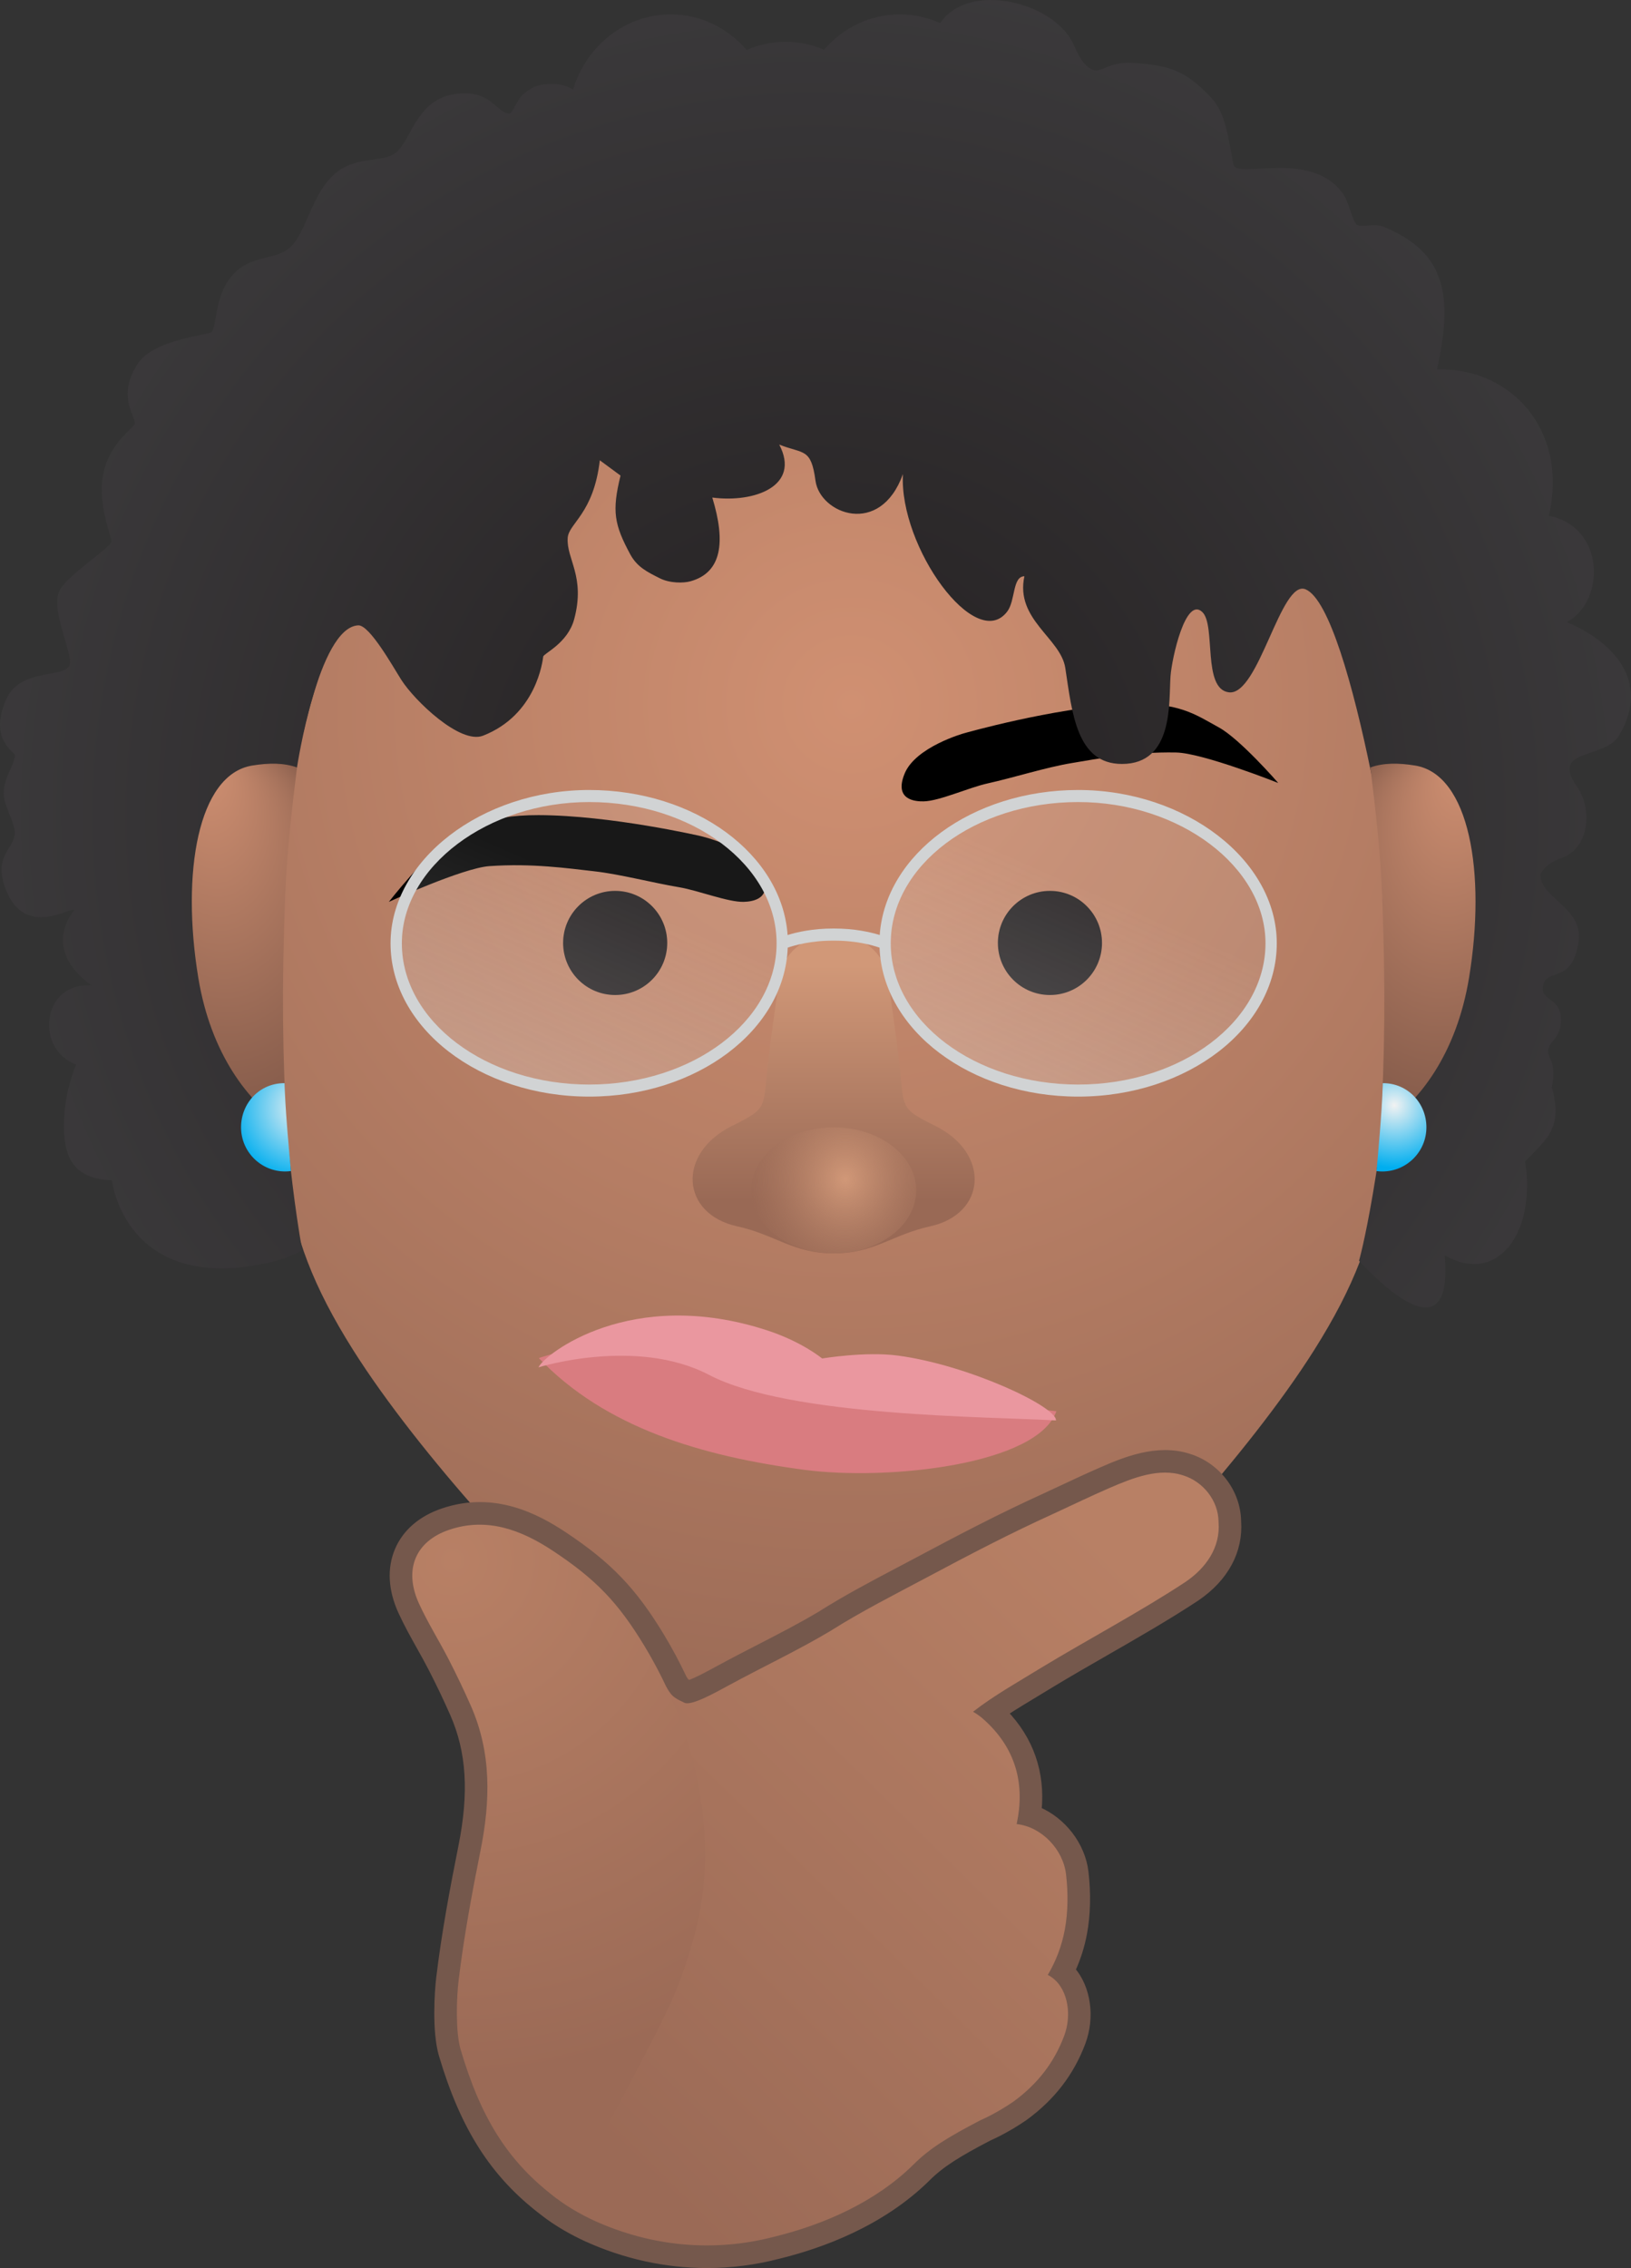 <?xml version="1.0" encoding="UTF-8"?>
<svg id="Layer_2" data-name="Layer 2" xmlns="http://www.w3.org/2000/svg" xmlns:xlink="http://www.w3.org/1999/xlink" viewBox="0 0 433.712 603.046">
  <rect x="0" y="0" width="433.712" height="603.046" fill="#333333" stroke="none"/>
  <defs>
    <style>
      .cls-1 {
        fill: url(#linear-gradient-2);
      }

      .cls-2 {
        fill: #231f20;
      }

      .cls-3 {
        fill: #d97c80;
      }

      .cls-4 {
        fill: url(#linear-gradient-4);
      }

      .cls-5 {
        fill: url(#radial-gradient-5);
      }

      .cls-6 {
        fill: #ea979f;
      }

      .cls-7 {
        fill: url(#radial-gradient-3);
      }

      .cls-8 {
        fill: url(#linear-gradient-3);
      }

      .cls-9 {
        fill: url(#radial-gradient-8);
      }

      .cls-10 {
        fill: url(#radial-gradient-2);
      }

      .cls-11 {
        fill: #d1d3d4;
      }

      .cls-12 {
        fill: url(#radial-gradient-4);
      }

      .cls-13 {
        fill: #75584c;
        stroke: #75584c;
        stroke-miterlimit: 10;
        stroke-width: 2px;
      }

      .cls-14 {
        fill: url(#radial-gradient-6);
      }

      .cls-15 {
        fill: url(#radial-gradient);
        fill-rule: evenodd;
      }

      .cls-16 {
        fill: url(#radial-gradient-7);
      }

      .cls-17 {
        fill: url(#linear-gradient);
      }
    </style>
    <radialGradient id="radial-gradient" cx="226.417" cy="187.263" fx="226.417" fy="187.263" r="413.349" gradientUnits="userSpaceOnUse">
      <stop offset="0" stop-color="#d09072"/>
      <stop offset="1" stop-color="#805848"/>
    </radialGradient>
    <radialGradient id="radial-gradient-2" cx="216.856" cy="216.916" fx="216.856" fy="216.916" r="281.755" gradientUnits="userSpaceOnUse">
      <stop offset="0" stop-color="#231f20"/>
      <stop offset="1" stop-color="#414042"/>
    </radialGradient>
    <radialGradient id="radial-gradient-3" cx="374.456" cy="281.46" fx="387.339" fy="247.485" r="36.336" gradientTransform="translate(-20.169 -130.682) rotate(-3.551) scale(1 1.44)" xlink:href="#radial-gradient"/>
    <radialGradient id="radial-gradient-4" cx="-536.389" cy="224.929" fx="-523.506" fy="190.954" r="36.336" gradientTransform="translate(-450.596 -105.832) rotate(-176.449) scale(1 -1.44)" xlink:href="#radial-gradient"/>
    <linearGradient id="linear-gradient" x1="221.683" y1="256.524" x2="221.683" y2="319.433" gradientUnits="userSpaceOnUse">
      <stop offset="0" stop-color="#d19878"/>
      <stop offset="1" stop-color="#996955"/>
    </linearGradient>
    <radialGradient id="radial-gradient-5" cx="315.809" cy="311.853" fx="315.809" fy="311.853" r="29.878" gradientTransform="translate(-42.395 25.347) scale(.846 .924)" gradientUnits="userSpaceOnUse">
      <stop offset="0" stop-color="#d19878"/>
      <stop offset="1" stop-color="#996955" stop-opacity=".5"/>
    </radialGradient>
    <radialGradient id="radial-gradient-6" cx="80.304" cy="294.754" fx="80.304" fy="294.754" r="19.26" gradientUnits="userSpaceOnUse">
      <stop offset="0" stop-color="#f1f2f2"/>
      <stop offset="1" stop-color="#00aeef"/>
    </radialGradient>
    <radialGradient id="radial-gradient-7" cx="-1227.846" cy="293.872" fx="-1227.846" fy="293.872" r="16.641" gradientTransform="translate(-857.067) rotate(-180) scale(1 -1)" xlink:href="#radial-gradient-6"/>
    <linearGradient id="linear-gradient-2" x1="128.098" y1="315.65" x2="162.392" y2="237.862" gradientUnits="userSpaceOnUse">
      <stop offset="0" stop-color="#fcfcfc" stop-opacity=".3"/>
      <stop offset="1" stop-color="#f1f2f2" stop-opacity=".1"/>
    </linearGradient>
    <linearGradient id="linear-gradient-3" x1="258.107" y1="315.648" x2="292.4" y2="237.86" xlink:href="#linear-gradient-2"/>
    <linearGradient id="linear-gradient-4" x1="303.682" y1="420.213" x2="158.639" y2="567.344" gradientUnits="userSpaceOnUse">
      <stop offset="0" stop-color="#b88065"/>
      <stop offset="1" stop-color="#9b6a56"/>
    </linearGradient>
    <radialGradient id="radial-gradient-8" cx="-2925.954" cy="1311.989" fx="-2925.954" fy="1311.989" r="137.738" gradientTransform="translate(2213.936 -2013.947) rotate(-25.088)" gradientUnits="userSpaceOnUse">
      <stop offset="0" stop-color="#b88065"/>
      <stop offset="1" stop-color="#9b6a56"/>
    </radialGradient>
  </defs>
  <g id="Bitmojis">
    <g id="Eco_Front_Neutral">
      <path class="cls-15" d="M349.457,358.975c-17.3,27.44-51.08,64.29-68.35,77.73-12.96,10.09-37.69,16.12-59.42,16.14-21.73-.02-46.46-6.05-59.41-16.14-17.27-13.44-51.05-50.29-68.36-77.73-21.46-34.05-19.5-52.53-19.5-106.93,0-109.72,58.62-168.31,147.27-168.31s147.27,39.431,147.27,168.31c0,54.4,1.97,72.88-19.5,106.93Z"/>
      <path d="M339.908,208.184s-10.173-11.72-15.835-14.795c-6.008-3.263-10.665-6.957-25.097-6.174-19.189,1.041-42.737,7.791-42.737,7.791,0,0-12.729,3.58-15.661,10.633-2.932,7.053,2.752,7.486,5.057,7.435,4.198-.093,11.928-3.653,17.007-4.777,6.792-1.503,15.548-4.28,22.273-5.394,7.049-1.168,16.458-3.028,27.826-2.822,7.113.129,27.166,8.102,27.166,8.102Z"/>
      <path class="cls-10" d="M74.667,277.535c.337,6.949,1.666,32.058,5.674,54.778-5.217,3.657-16.826,4.7-16.826,4.7-30.814,2.88-33.756-23.2-33.756-23.2-10.148-.36-13.37-5.87-12.659-17.22.474-7.61,3.136-13.54,3.136-13.54-10.925-4-9.267-21.88,4.065-21.05-13.758-10-4.52-20.01-4.52-20.01-.919-1.07-13.247,7.78-18.316-5.7-3.278-8.73,2.189-10.53,2.454-14.55.209-2.96-2.937-7.31-2.918-10.76.01-4.47,2.739-7.14,2.975-10.19.066-.82-7.173-4.12-2.274-14.94,3.581-7.91,14.241-5.66,16.563-8.55,1.961-2.44-5.477-15.42-2.18-20.75,2.454-3.97,13.275-10.93,13.55-12.56.152-.89-3.657-9.64-2.274-17.5,1.535-8.72,8.281-12.73,8.443-13.76.35-2.26-4.719-6.91.559-15.65,4.235-7.01,19.273-7.93,19.983-8.86,1.118-1.45.957-8.25,4.018-13.09,5.155-8.16,12.801-5.3,17.112-9.68,4.103-4.18,5.647-14.33,11.712-19.38,5.278-4.39,11.437-2.95,15.208-4.91,5.117-2.65,5.638-15.18,17.444-16.26,8.831-.81,9.769,4.72,13.521,5.31.976.15,2.046-3.85,4.008-5.36,1.705-1.3,3.458-2.87,8.784-2.48,1.45.11,2.975.73,4.245,1.43,3.515-11.59,13.796-19.98,25.953-19.98,8.017,0,15.227,3.66,20.202,9.47,3.193-1.4,6.699-2.17,10.376-2.17,3.61,0,7.05.74,10.205,2.1,4.975-5.771,12.157-9.4,20.145-9.4,3.818,0,7.438.83,10.736,2.32,7.448-11.16,29.933-5.76,35.334,5.38,1.184,2.44,2.378,5.78,5.183,7.03,2.255,1.02,4.274-2.29,10.764-1.83,9.087.64,13.389,1.64,20.23,8.65,4.132,4.23,4.643,8.79,6.472,18.37.777,4.06,20.438-4.15,29.033,7.64,1.686,2.32,2.606,7.35,3.686,8.29,1.099.96,4.69-.39,7.059.57,17.226,6.96,18.449,18.98,14.365,37.98,19.756-.54,35.002,16.24,29.715,38.92,14.983,2.914,15.178,22.675,4.785,28.28,11.456,4.76,22.769,15.29,13.881,30.15-3.838,6.43-18.411,3.255-11.184,13.534,4.191,5.96,3.375,16.582-4.321,19.125-4.367,1.443-5.379,4.281-5.379,4.281-.247,6.06,11.278,8.865,10.165,17.571-1.499,11.733-8.611,7.129-9.483,12.04-.777,4.33,4.848,2.732,4.755,9.286-.084,5.974-5.145,5.625-2.781,10.239,1.481,2.891.347,7.454.347,7.454,1.317,4.61,1.724,8.923-1.061,13.1-1.25,1.874-6.007,6.62-6.007,6.62,2.947,19.41-7.628,32.93-21.395,24.94,2.653,30.34-22.785,1.444-22.785,1.444,0,0,6.231-21.444,10.79-78.494.677-8.467-12.546-94.808-25.005-100.021-6.614-2.767-12.421,28.37-20.393,27.391-7.119-.874-3.411-17.778-7.045-21.326-4.454-4.349-8.125,12.232-8.475,17.025-.492,6.737.936,23.344-12.906,23.344-12.089,0-13.256-13.564-15.075-25.504-1.203-7.97-13.37-12.86-10.878-24.4-3.203.03-2.359,6.479-4.567,9.38-8.367,11.04-28.773-17.165-27.735-36.535-6.065,16.826-22.062,10.531-23.247,1.761-1.184-8.83-3.166-7.043-9.642-9.616,5.77,11.02-6.567,15.55-17.804,14.08,3.619,11.83,2.549,19.97-5.856,22.28-1.828.5-5.429.52-8.045-.79-3.316-1.67-6.064-2.96-7.931-6.42-4.236-7.87-4.908-11.43-2.568-20.91l-5.509-4.065c-1.668,14.283-8.287,16.715-8.543,20.655-.37,5.63,4.766,10.2,1.734,21.57-1.725,6.46-8.121,9.11-8.244,9.97-.151,1.1-1.772,15.47-16.004,21.03-6.054,2.37-18.145-9.25-21.718-14.83-2.208-3.47-8.45-14.658-11.465-14.51-10.617.523-16.288,37.781-16.288,37.781,0,0-6.784,22.412-4.307,73.481Z"/>
      <path class="cls-7" d="M376.321,203.551c-4.531-.743-8.486-.726-11.922.504,1.361,11.092,2.652,21.894,3.116,33.603.997,25.142.687,43.322-.362,62.083,10.247-6.534,20.191-19.62,23.505-39.845,4.554-27.795.097-53.979-14.338-56.345Z"/>
      <path class="cls-12" d="M67.053,203.551c4.531-.743,8.486-.726,11.922.504-1.361,11.092-2.652,21.894-3.116,33.603-.997,25.142-.687,43.322.362,62.083-10.247-6.534-20.191-19.62-23.505-39.845-4.554-27.795-.097-53.979,14.338-56.345Z"/>
      <path class="cls-17" d="M247.355,326.061c-10.12,2.22-14.9,7.21-25.67,7.21s-15.56-4.99-25.67-7.21c-14.87-3.25-16.18-19.33-1.35-26.7,9.84-4.9,8.12-4.56,9.65-17.48,1.09-9.18,1.3-9.68,2.86-21.59.55-4.19,3.14-8.14,7.64-10.4,1.95-.97,4.24-1.65,6.87-1.65s4.92.68,6.87,1.65c4.49,2.26,7.08,6.21,7.63,10.4,1.57,11.91,1.78,12.41,2.86,21.59,1.54,12.92-.19,12.58,9.66,17.48,14.82,7.37,13.52,23.45-1.35,26.7Z"/>
      <ellipse class="cls-5" cx="221.687" cy="316.505" rx="21.947" ry="16.765"/>
      <path class="cls-14" d="M75.666,288.006c-.033,0-.064-.005-.097-.005-6.483,0-11.471,5.256-11.471,11.739s5.256,11.739,11.739,11.739c.517,0,1.022-.045,1.522-.11-.487-5.714-1.407-14.69-1.694-23.364Z"/>
      <path class="cls-16" d="M367.708,288.007c.033,0,.064-.005.097-.005,6.483,0,11.502,5.258,11.502,11.742s-5.256,11.739-11.739,11.739c-.517,0-1.022-.045-1.522-.11.487-5.714,1.377-14.692,1.663-23.366Z"/>
      <circle class="cls-2" cx="163.585" cy="250.718" r="13.844"/>
      <circle class="cls-2" cx="279.198" cy="250.718" r="13.844"/>
      <path d="M103.405,239.792s9.552-12.231,15.047-15.595c5.831-3.57,10.291-7.5,24.743-7.466,19.217.045,43.084,5.567,43.084,5.567,0,0,12.898,2.916,16.191,9.808,3.293,6.892-2.36,7.619-4.665,7.687-4.197.125-12.102-3.03-17.232-3.889-6.86-1.149-15.749-3.469-22.523-4.233-7.1-.801-16.593-2.172-27.935-1.376-7.097.498-26.71,9.498-26.71,9.498Z"/>
      <g>
        <ellipse class="cls-1" cx="156.682" cy="250.815" rx="51.231" ry="39.157"/>
        <ellipse class="cls-8" cx="286.69" cy="250.813" rx="51.231" ry="39.157"/>
        <path class="cls-11" d="M286.69,210.05c-28.173,0-51.269,17.111-52.755,38.561-2.351-.727-6.648-1.753-12.248-1.732-5.6-.021-9.897,1.005-12.248,1.732-1.496-21.45-24.582-38.561-52.755-38.561-28.643,0-52.83,18.672-52.83,40.763,0,22.476,23.695,40.763,52.83,40.763,28.632,0,51.996-17.667,52.786-39.608,1.817-.62,6.145-1.892,12.216-1.86,6.071-.032,10.399,1.24,12.205,1.86.802,21.942,24.165,39.608,52.797,39.608,29.135,0,52.83-18.287,52.83-40.763,0-22.091-24.186-40.763-52.83-40.763ZM156.685,288.369c-27.478,0-49.826-16.844-49.826-37.556,0-20.349,22.818-37.557,49.826-37.557,27.467,0,49.826,16.855,49.826,37.557s-22.359,37.556-49.826,37.556ZM286.69,288.369c-27.467,0-49.826-16.844-49.826-37.556s22.359-37.557,49.826-37.557c27.008,0,49.826,17.207,49.826,37.557,0,20.713-22.348,37.556-49.826,37.556Z"/>
      </g>
      <path class="cls-3" d="M143.294,361.114c17.682,18.483,43.182,26.063,70.603,29.696,22.312,2.956,62.032-1.365,67.012-15.582-8.452-.709-58.053-10.869-66.854-12.649-47.863-9.683-52.606-6.903-70.133-1.705l-.627.24"/>
      <path class="cls-6" d="M280.798,377.678c.273-3.65-23.252-14.733-42.009-17.24-8.676-1.16-20.17.765-20.17.765,0,0-5.308-4.444-14.683-7.495-36.183-11.778-59.17,6.417-60.753,9.857,0,0,25.987-8.139,45.367,2.003,21.431,11.215,74.983,11.075,92.247,12.111Z"/>
    </g>
    <g id="Hand12_Think">
      <path class="cls-13" d="M187.965,602.046c-10.839,0-21.664-2.355-31.983-7.03-3.167-1.464-7.751-3.878-11.841-7.164-12.84-9.846-20.752-22.254-26.447-41.472-1.849-6.238-1.134-16.876-.703-20.448,1.458-12.072,3.689-23.898,5.883-34.881,2.889-14.456,2.197-25.396-2.241-35.473-1.739-3.949-3.673-8.001-5.748-12.041-.982-1.913-2.025-3.777-3.128-5.751-1.671-2.987-3.399-6.077-4.885-9.326-2.663-5.82-2.965-11.456-.876-16.295,2.03-4.701,6.126-8.21,11.847-10.147,13.451-4.558,24.722,1.367,32.031,6.218,11.917,7.911,18.421,14.681,25.777,26.828,2.186,3.61,4.206,7.384,6.005,11.22.538.856.699,1.075,1.501,1.474,1.947-.598,6.085-2.856,7.747-3.763l.445-.243c3.543-1.93,7.13-3.776,10.6-5.562,5.689-2.929,11.063-5.696,16.239-8.784,6.943-4.385,13.833-8.017,21.125-11.862,1.579-.832,3.168-1.67,4.77-2.522,11.005-5.869,21.898-11.599,34.094-17.136,1.363-.631,2.785-1.297,4.218-1.969,3.485-1.633,7.089-3.321,10.536-4.818,5.842-2.53,14.662-6.346,23.204-3.579,7.492,2.341,12.77,9.282,12.899,16.935.566,7.881-3.301,15.065-10.906,20.25-7.413,4.908-16.002,9.845-24.308,14.618-5.052,2.903-9.822,5.646-14.199,8.3-1.332.821-2.739,1.668-4.165,2.526-2.841,1.71-5.741,3.455-8.485,5.267,6.917,7.135,9.985,15.99,9.004,25.956,6.518,2.772,11.634,9.226,12.473,16.416.666,5.685.534,11.289-.381,16.204-.64,3.437-1.667,6.681-3.118,9.823,4.106,4.713,5.269,12.493,2.696,19.308-3.02,8.002-7.999,14.454-15.223,19.726l-.125.089c-1.026.701-2.09,1.385-3.17,2.035l-.012.014-.891.52c-1.779,1.033-3.597,1.969-5.408,2.783-7.836,4.095-12.545,6.911-16.463,10.865-12.129,11.923-28.09,17.693-39.353,20.442-6.281,1.638-12.66,2.452-19.034,2.452ZM127.541,410.394c-2.197,0-4.344.368-6.49,1.095-2.068.701-4.766,2.074-5.874,4.641-1.184,2.741-.224,5.957.79,8.172,1.317,2.881,2.872,5.661,4.518,8.604,1.098,1.963,2.233,3.992,3.296,6.063,2.166,4.217,4.186,8.448,6.004,12.579,6.894,15.651,4.954,31.159,2.896,41.462-2.155,10.786-4.344,22.385-5.762,34.121-.546,4.522-.724,12.74.363,16.407,5.121,17.283,11.781,27.832,22.986,36.411l.098.077c3.309,2.667,7.144,4.679,9.778,5.896,14.242,6.451,29.611,7.833,44.408,3.976,10.117-2.471,24.283-7.551,34.743-17.831,4.819-4.865,10.193-8.105,19.024-12.716l.277-.134c1.395-.622,2.8-1.335,4.185-2.121l.099-.107.67-.337c1.037-.613,2.058-1.262,3.038-1.93,5.646-4.136,9.365-8.946,11.701-15.134,1.495-3.963.534-8.038-1.213-9.541-.327-.281-.48-.356-.486-.36l-5.116-2.273,2.84-4.825c1.952-3.323,3.234-6.734,3.921-10.429.734-3.942.831-8.512.281-13.215-.502-4.3-4.324-8.339-8.406-8.938-.074-.004-.146-.009-.219-.016l-5.633-.506,1.237-5.715c1.992-9.415-.458-16.961-7.483-23.081-.467-.406-1.05-.812-1.78-1.24l-6.356-3.719,5.802-4.536c4.533-3.544,9.663-6.631,14.623-9.616,1.395-.84,2.771-1.668,4.105-2.49,4.508-2.733,9.329-5.504,14.432-8.438,8.172-4.696,16.621-9.553,23.714-14.249,3.176-2.165,6.937-5.925,6.502-11.329l-.017-.373c-.019-3.373-2.5-6.587-5.899-7.642l-.069-.021c-4.573-1.493-10.254.678-16.157,3.234-3.312,1.439-6.851,3.097-10.272,4.7-1.447.678-2.884,1.352-4.294,2.004-11.96,5.431-22.698,11.078-33.559,16.871-1.617.86-3.217,1.704-4.808,2.542-7.132,3.761-13.87,7.313-20.5,11.504l-.107.066c-5.462,3.262-11.248,6.241-16.843,9.122-3.418,1.76-6.953,3.579-10.394,5.453l-.438.239c-8.235,4.492-12.239,6.119-15.712,4.536-4.091-1.858-5.186-3.141-6.875-5.834l-.383-.683c-1.681-3.608-3.575-7.157-5.628-10.549-6.651-10.984-11.967-16.516-22.753-23.676-6.265-4.159-11.667-6.174-16.802-6.174Z"/>
      <path class="cls-4" d="M314.617,392.283c-6.398-2.088-13.294.628-19.695,3.4-4.782,2.077-9.885,4.536-14.679,6.754-11.694,5.31-22.269,10.841-33.813,16.997-8.836,4.702-17.319,8.982-25.626,14.232-8.616,5.146-17.918,9.497-27.064,14.477-3.53,1.922-9.853,5.451-11.689,4.616-4.357-1.981-3.323-2.279-6.768-7.012l-.287,2.084c-5.064.399-2.495,8.665-4.508,14.71-.798,2.779-1.592,5.495-2.411,8.353-8.354,28.985-19.139,66.24-27.554,95.46-.541,1.955-.982,3.358-1.063,5.149.448,8.776,11.029,15.465,18.586,18.96,15.112,6.846,31.688,8.467,47.768,4.275,13.321-3.252,26.974-9.262,36.986-19.104,4.327-4.367,9.276-7.381,17.834-11.848,1.79-.799,3.534-1.702,5.231-2.695.022-.011.042-.021.064-.033.008-.004.009-.009.017-.013,1.199-.704,2.376-1.449,3.528-2.237,6.458-4.713,10.831-10.402,13.493-17.453,2.112-5.596.96-12.009-2.631-15.098-.604-.52-1.167-.893-1.711-1.135,2.094-3.566,3.683-7.514,4.526-12.047.865-4.648.909-9.77.331-14.71-.785-6.72-6.564-12.6-13.009-13.352-.043-.005-.091.003-.134,0,.009-.044.022-.085.031-.129,2.175-10.165.05-20.016-9.075-27.964-.778-.677-1.642-1.26-2.539-1.785,5.554-4.342,12.332-8.128,18.272-11.789,11.734-7.117,26.682-15.093,38.283-22.775,5.309-3.619,9.275-9.056,8.725-15.899-.033-5.707-4.135-10.75-9.418-12.388Z"/>
      <path class="cls-9" d="M179.688,529.478c2.029-4.967,3.679-10.079,5.066-15.26,6.788-25.348.394-53.814-13.381-76.565-7.034-11.617-12.945-17.738-24.265-25.253-8.538-5.668-17.645-9.041-27.661-5.648-8.997,3.048-12.155,10.603-8.027,19.628,2.331,5.097,5.348,9.875,7.914,14.871,2.076,4.043,4.044,8.15,5.876,12.309,5.568,12.643,5.167,25.461,2.568,38.468-2.282,11.422-4.423,22.911-5.822,34.501-.566,4.686-.847,13.771.533,18.427,5.241,17.689,12.29,29.756,25.628,39.648,0,0,10.343-13.551,12.57-17.786,7.057-13.421,15.852-29.632,19.002-37.342Z"/>
    </g>
  </g>
</svg>